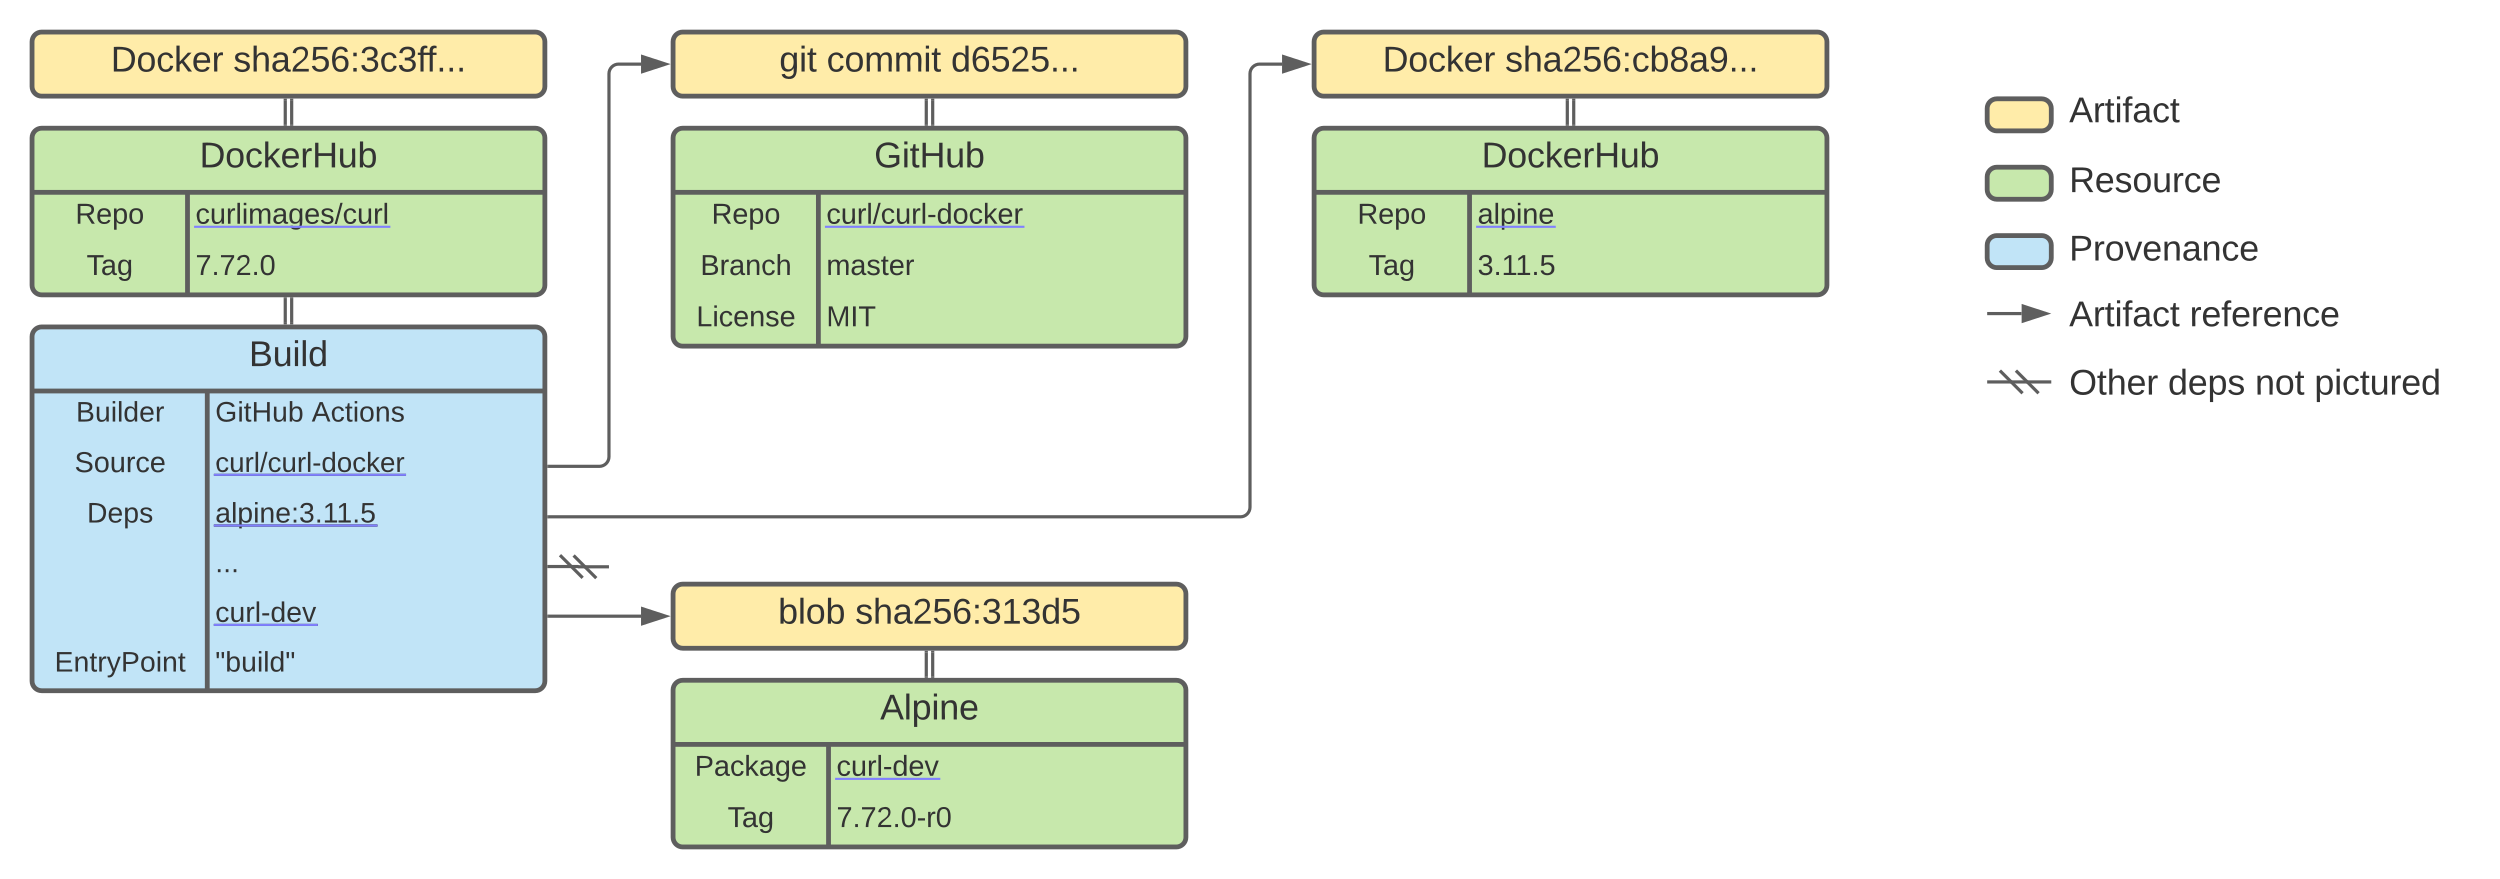 <svg xmlns="http://www.w3.org/2000/svg" xmlns:xlink="http://www.w3.org/1999/xlink" xmlns:lucid="lucid" width="1560" height="548.5"><g transform="translate(-20 -20)" lucid:page-tab-id="0_0"><path d="M362.5 311H394c3.3 0 6-2.7 6-6V66c0-3.3 2.7-6 6-6h14" stroke="#5e5e5e" stroke-width="2" fill="none"/><path d="M362.53 312h-1.03v-2h1.03z" fill="#5e5e5e"/><path d="M435.26 60L421 64.64v-9.28z" stroke="#5e5e5e" stroke-width="2" fill="#5e5e5e"/><path d="M362.5 342.5H794c3.3 0 6-2.7 6-6V66c0-3.3 2.7-6 6-6h14" stroke="#5e5e5e" stroke-width="2" fill="none"/><path d="M362.53 343.5h-1.03v-2h1.03z" fill="#5e5e5e"/><path d="M835.26 60L821 64.64v-9.28z" stroke="#5e5e5e" stroke-width="2" fill="#5e5e5e"/><path d="M440 46c0-3.3 2.7-6 6-6h308c3.3 0 6 2.7 6 6v28c0 3.3-2.7 6-6 6H446c-3.3 0-6-2.7-6-6z" stroke="#5e5e5e" stroke-width="3" fill="#ffeca9"/><use xlink:href="#a" transform="matrix(1,0,0,1,445,45) translate(61.296 19.653)"/><use xlink:href="#b" transform="matrix(1,0,0,1,445,45) translate(90.864 19.653)"/><use xlink:href="#c" transform="matrix(1,0,0,1,445,45) translate(168.457 19.653)"/><path d="M440 106c0-3.3 2.7-6 6-6h308c3.3 0 6 2.7 6 6v124c0 3.3-2.7 6-6 6H446c-3.3 0-6-2.7-6-6z" fill="#c7e8ac"/><path d="M440 106c0-3.3 2.7-6 6-6h308c3.3 0 6 2.7 6 6v124c0 3.3-2.7 6-6 6H446c-3.3 0-6-2.7-6-6zM440 140h320M530.67 140v96" stroke="#5e5e5e" stroke-width="3" fill="none"/><use xlink:href="#d" transform="matrix(1,0,0,1,450,100) translate(115.494 24.444)"/><use xlink:href="#e" transform="matrix(1,0,0,1,445,142.5) translate(19.025 17.1)"/><use xlink:href="#f" transform="matrix(1,0,0,1,535.667,142.5) translate(0 17.1)"/><use xlink:href="#g" transform="matrix(1,0,0,1,445,174.5) translate(12.025 17.1)"/><use xlink:href="#h" transform="matrix(1,0,0,1,535.667,174.5) translate(0 17.1)"/><use xlink:href="#i" transform="matrix(1,0,0,1,445,206.5) translate(9.525 17.1)"/><use xlink:href="#j" transform="matrix(1,0,0,1,535.667,206.5) translate(0 17.1)"/><a xlink:href="https://github.com/curl/curl-docker" target="_blank" transform="matrix(1,0,0,1,535.667,142.5)"><path class="lucid-link lucid-hotspot lucid-overlay-hotspot" fill-opacity="0" d="M0 2.7h122.7v21.6H0z"/></a><path d="M602 82.5v15M598 82.5v15" stroke="#5e5e5e" stroke-width="2" fill="none"/><path d="M603 82.53h-2V81.5h2zM599 82.53h-2V81.5h2zM603 98.5h-2v-1.03h2zM599 98.5h-2v-1.03h2z" fill="#5e5e5e"/><path d="M840 46c0-3.3 2.7-6 6-6h308c3.3 0 6 2.7 6 6v28c0 3.3-2.7 6-6 6H846c-3.3 0-6-2.7-6-6z" stroke="#5e5e5e" stroke-width="3" fill="#ffeca9"/><use xlink:href="#k" transform="matrix(1,0,0,1,845,45) translate(37.778 19.653)"/><use xlink:href="#l" transform="matrix(1,0,0,1,845,45) translate(114.198 19.653)"/><path d="M1002 82.5v15M998 82.5v15" stroke="#5e5e5e" stroke-width="2" fill="none"/><path d="M1003 82.53h-2V81.5h2zM999 82.53h-2V81.5h2zM1003 98.5h-2v-1.03h2zM999 98.5h-2v-1.03h2z" fill="#5e5e5e"/><path d="M40 230c0-3.3 2.7-6 6-6h308c3.3 0 6 2.7 6 6v215c0 3.3-2.7 6-6 6H46c-3.3 0-6-2.7-6-6z" fill="#c1e4f7"/><path d="M40 230c0-3.3 2.7-6 6-6h308c3.3 0 6 2.7 6 6v215c0 3.3-2.7 6-6 6H46c-3.3 0-6-2.7-6-6zM40 264h320M149.33 264v187" stroke="#5e5e5e" stroke-width="3" fill="none"/><use xlink:href="#m" transform="matrix(1,0,0,1,50,224) translate(125.37 24.444)"/><use xlink:href="#n" transform="matrix(1,0,0,1,45,266.5) translate(22.42 16.556)"/><use xlink:href="#o" transform="matrix(1,0,0,1,154.333,266.5) translate(0 16.556)"/><use xlink:href="#p" transform="matrix(1,0,0,1,154.333,266.5) translate(60.148 16.556)"/><use xlink:href="#q" transform="matrix(1,0,0,1,45,297.5) translate(21.525 17.1)"/><use xlink:href="#r" transform="matrix(1,0,0,1,154.333,297.5) translate(0 16.967)"/><use xlink:href="#s" transform="matrix(1,0,0,1,45,329.5) translate(29.284 16.556)"/><use xlink:href="#t" transform="matrix(1,0,0,1,154.333,329.5) translate(0 16.556)"/><use xlink:href="#u" transform="matrix(1,0,0,1,154.333,360.5) translate(0 16.556)"/><use xlink:href="#v" transform="matrix(1,0,0,1,154.333,391.5) translate(0 16.556)"/><use xlink:href="#w" transform="matrix(1,0,0,1,45,422.5) translate(9.062 16.556)"/><use xlink:href="#x" transform="matrix(1,0,0,1,154.333,422.5) translate(0 16.556)"/><a xlink:href="https://github.com/curl/curl-docker/blob/d6525c840a62b398424a78d792f457477135d0cf/alpine/latest/Dockerfile" target="_blank" transform="matrix(1,0,0,1,154.333,297.5)"><path class="lucid-link lucid-hotspot lucid-overlay-hotspot" fill-opacity="0" d="M0 3.1h118.16v20.8H0z"/></a><a xlink:href="https://hub.docker.com/layers/alpine/library/alpine/3.11.5/images/sha256-cb8a924afdf0229ef7515d9e5b3024e23b3eb03ddbba287f4a19c6ac90b8d221?context=explore" target="_blank" transform="matrix(1,0,0,1,154.333,329.5)"><path class="lucid-link lucid-hotspot lucid-overlay-hotspot" fill-opacity="0" d="M0 2.33h100.3v21.33H0z"/></a><a xlink:href="https://pkgs.alpinelinux.org/package/edge/main/x86_64/curl-dev" target="_blank" transform="matrix(1,0,0,1,154.333,391.5)"><path class="lucid-link lucid-hotspot lucid-overlay-hotspot" fill-opacity="0" d="M0 2.33h63.06v21.33H0z"/></a><path d="M40 46c0-3.3 2.7-6 6-6h308c3.3 0 6 2.7 6 6v28c0 3.3-2.7 6-6 6H46c-3.3 0-6-2.7-6-6z" stroke="#5e5e5e" stroke-width="3" fill="#ffeca9"/><use xlink:href="#k" transform="matrix(1,0,0,1,45,45) translate(44.167 19.653)"/><use xlink:href="#y" transform="matrix(1,0,0,1,45,45) translate(120.586 19.653)"/><path d="M202 206.5v15M198 206.5v15" stroke="#5e5e5e" stroke-width="2" fill="none"/><path d="M203 206.53h-2v-1.03h2zM199 206.53h-2v-1.03h2zM203 222.5h-2v-1.03h2zM199 222.5h-2v-1.03h2z" fill="#5e5e5e"/><path d="M40 106c0-3.3 2.7-6 6-6h308c3.3 0 6 2.7 6 6v92c0 3.3-2.7 6-6 6H46c-3.3 0-6-2.7-6-6z" fill="#c7e8ac"/><path d="M40 106c0-3.3 2.7-6 6-6h308c3.3 0 6 2.7 6 6v92c0 3.3-2.7 6-6 6H46c-3.3 0-6-2.7-6-6zM40 140h320M137 140v64" stroke="#5e5e5e" stroke-width="3" fill="none"/><use xlink:href="#z" transform="matrix(1,0,0,1,50,100) translate(94.537 24.444)"/><use xlink:href="#e" transform="matrix(1,0,0,1,45,142.5) translate(22.025 17.1)"/><use xlink:href="#A" transform="matrix(1,0,0,1,142,142.5) translate(0 17.1)"/><use xlink:href="#B" transform="matrix(1,0,0,1,45,174.5) translate(29.025 17.1)"/><use xlink:href="#C" transform="matrix(1,0,0,1,142,174.5) translate(0 17.1)"/><a xlink:href="https://hub.docker.com/r/curlimages/curl" target="_blank" transform="matrix(1,0,0,1,142,142.5)"><path class="lucid-link lucid-hotspot lucid-overlay-hotspot" fill-opacity="0" d="M0 2.7h120.7v21.6H0z"/></a><path d="M840 106c0-3.3 2.7-6 6-6h308c3.3 0 6 2.7 6 6v92c0 3.3-2.7 6-6 6H846c-3.3 0-6-2.7-6-6z" fill="#c7e8ac"/><path d="M840 106c0-3.3 2.7-6 6-6h308c3.3 0 6 2.7 6 6v92c0 3.3-2.7 6-6 6H846c-3.3 0-6-2.7-6-6zM840 140h320M937 140v64" stroke="#5e5e5e" stroke-width="3" fill="none"/><use xlink:href="#z" transform="matrix(1,0,0,1,850,100) translate(94.537 24.444)"/><use xlink:href="#e" transform="matrix(1,0,0,1,845,142.5) translate(22.025 17.1)"/><use xlink:href="#D" transform="matrix(1,0,0,1,942,142.5) translate(0 17.1)"/><use xlink:href="#B" transform="matrix(1,0,0,1,845,174.5) translate(29.025 17.1)"/><use xlink:href="#E" transform="matrix(1,0,0,1,942,174.5) translate(0 17.1)"/><a xlink:href="https://hub.docker.com/_/alpine" target="_blank" transform="matrix(1,0,0,1,942,142.5)"><path class="lucid-link lucid-hotspot lucid-overlay-hotspot" fill-opacity="0" d="M0 2.7h47.9v21.6H0z"/></a><path d="M440 390.5c0-3.3 2.7-6 6-6h308c3.3 0 6 2.7 6 6v28c0 3.3-2.7 6-6 6H446c-3.3 0-6-2.7-6-6z" stroke="#5e5e5e" stroke-width="3" fill="#ffeca9"/><use xlink:href="#F" transform="matrix(1,0,0,1,445,389.5) translate(60.586 19.653)"/><use xlink:href="#G" transform="matrix(1,0,0,1,445,389.5) translate(108.673 19.653)"/><path d="M362.5 404.5H420" stroke="#5e5e5e" stroke-width="2" fill="none"/><path d="M362.53 405.5h-1.03v-2h1.03z" fill="#5e5e5e"/><path d="M435.26 404.5L421 409.14v-9.28z" stroke="#5e5e5e" stroke-width="2" fill="#5e5e5e"/><path d="M602 427v15M598 427v15" stroke="#5e5e5e" stroke-width="2" fill="none"/><path d="M603 427.03h-2V426h2zM599 427.03h-2V426h2zM603 443h-2v-1.03h2zM599 443h-2v-1.03h2z" fill="#5e5e5e"/><path d="M440 450.5c0-3.3 2.7-6 6-6h308c3.3 0 6 2.7 6 6v92c0 3.3-2.7 6-6 6H446c-3.3 0-6-2.7-6-6z" fill="#c7e8ac"/><path d="M440 450.5c0-3.3 2.7-6 6-6h308c3.3 0 6 2.7 6 6v92c0 3.3-2.7 6-6 6H446c-3.3 0-6-2.7-6-6zM440 484.5h320M537 484.5v64" stroke="#5e5e5e" stroke-width="3" fill="none"/><use xlink:href="#H" transform="matrix(1,0,0,1,450,444.5) translate(119.198 24.444)"/><use xlink:href="#I" transform="matrix(1,0,0,1,445,487) translate(8.5 17.1)"/><use xlink:href="#J" transform="matrix(1,0,0,1,542,487) translate(0 17.1)"/><use xlink:href="#B" transform="matrix(1,0,0,1,445,519) translate(29.025 17.1)"/><use xlink:href="#K" transform="matrix(1,0,0,1,542,519) translate(0 17.1)"/><a xlink:href="https://pkgs.alpinelinux.org/package/edge/main/x86_64/curl-dev" target="_blank" transform="matrix(1,0,0,1,542,487)"><path class="lucid-link lucid-hotspot lucid-overlay-hotspot" fill-opacity="0" d="M0 2.7h63.85v21.6H0z"/></a><path d="M1261 215.67h20.5M1261.03 215.67H1260" stroke="#5e5e5e" stroke-width="2" fill="none"/><path d="M1296.76 215.67l-14.26 4.63v-9.27z" stroke="#5e5e5e" stroke-width="2" fill="#5e5e5e"/><path d="M1300 202.67c0-3.32 2.7-6 6-6h248c3.3 0 6 2.68 6 6v30.66c0 3.32-2.7 6-6 6h-248c-3.3 0-6-2.68-6-6z" stroke="#000" stroke-opacity="0" stroke-width="3" fill="#fff" fill-opacity="0"/><use xlink:href="#L" transform="matrix(1,0,0,1,1305,201.667) translate(0 21.903)"/><use xlink:href="#M" transform="matrix(1,0,0,1,1305,201.667) translate(6.173 21.903)"/><use xlink:href="#N" transform="matrix(1,0,0,1,1305,201.667) translate(81.358 21.903)"/><path d="M1260 173c0-3.3 2.7-6 6-6h28c3.3 0 6 2.7 6 6v8c0 3.3-2.7 6-6 6h-28c-3.3 0-6-2.7-6-6z" stroke="#5e5e5e" stroke-width="3" fill="#c1e4f7"/><path d="M1300 161.67c0-3.32 2.7-6 6-6h248c3.3 0 6 2.68 6 6v30.66c0 3.32-2.7 6-6 6h-248c-3.3 0-6-2.68-6-6z" stroke="#000" stroke-opacity="0" stroke-width="3" fill="#fff" fill-opacity="0"/><use xlink:href="#L" transform="matrix(1,0,0,1,1305,160.667) translate(0 21.903)"/><use xlink:href="#O" transform="matrix(1,0,0,1,1305,160.667) translate(6.173 21.903)"/><path d="M1260 130.33c0-3.3 2.7-6 6-6h28c3.3 0 6 2.7 6 6v8c0 3.32-2.7 6-6 6h-28c-3.3 0-6-2.68-6-6z" stroke="#5e5e5e" stroke-width="3" fill="#c7e8ac"/><path d="M1300 119c0-3.3 2.7-6 6-6h248c3.3 0 6 2.7 6 6v30.67c0 3.3-2.7 6-6 6h-248c-3.3 0-6-2.7-6-6z" stroke="#000" stroke-opacity="0" stroke-width="3" fill="#fff" fill-opacity="0"/><use xlink:href="#L" transform="matrix(1,0,0,1,1305,118) translate(0 21.903)"/><use xlink:href="#P" transform="matrix(1,0,0,1,1305,118) translate(6.173 21.903)"/><path d="M1260 87.67c0-3.32 2.7-6 6-6h28c3.3 0 6 2.68 6 6v8c0 3.3-2.7 6-6 6h-28c-3.3 0-6-2.7-6-6z" stroke="#5e5e5e" stroke-width="3" fill="#ffeca9"/><path d="M1300 66c0-3.3 2.7-6 6-6h248c3.3 0 6 2.7 6 6v51.33c0 3.32-2.7 6-6 6h-248c-3.3 0-6-2.68-6-6z" stroke="#000" stroke-opacity="0" stroke-width="3" fill="#fff" fill-opacity="0"/><use xlink:href="#L" transform="matrix(1,0,0,1,1305,65) translate(0 31.278)"/><use xlink:href="#Q" transform="matrix(1,0,0,1,1305,65) translate(6.173 31.278)"/><path d="M1260 258.33h40" stroke="#5e5e5e" stroke-width="2" fill="none"/><path d="M1282.07 265.4l-14.14-14.14M1277.93 251.26l14.14 14.14" stroke="#5e5e5e" stroke-width="2" fill="#fff"/><path d="M1300 245.33c0-3.3 2.7-6 6-6h248c3.3 0 6 2.7 6 6V276c0 3.3-2.7 6-6 6h-248c-3.3 0-6-2.7-6-6z" stroke="#000" stroke-opacity="0" stroke-width="3" fill="#fff" fill-opacity="0"/><g><use xlink:href="#L" transform="matrix(1,0,0,1,1305,244.333) translate(0 21.903)"/><use xlink:href="#R" transform="matrix(1,0,0,1,1305,244.333) translate(6.173 21.903)"/><use xlink:href="#S" transform="matrix(1,0,0,1,1305,244.333) translate(67.84 21.903)"/><use xlink:href="#T" transform="matrix(1,0,0,1,1305,244.333) translate(122.16 21.903)"/><use xlink:href="#U" transform="matrix(1,0,0,1,1305,244.333) translate(159.198 21.903)"/></g><path d="M361.5 373.5h19.16c.05 0 .1.04.1.1 0 .05.03.1.08.1H400" stroke="#5e5e5e" stroke-width="2" fill="none"/><path d="M383.57 380.57l-14.14-14.14M377.93 366.62l14.14 14.14" stroke="#5e5e5e" stroke-width="2" fill="#fff"/><path d="M202 82.5v15M198 82.5v15" stroke="#5e5e5e" stroke-width="2" fill="none"/><path d="M203 82.53h-2V81.5h2zM199 82.53h-2V81.5h2zM203 98.5h-2v-1.03h2zM199 98.5h-2v-1.03h2z" fill="#5e5e5e"/><defs><path fill="#333" d="M177-190C167-65 218 103 67 71c-23-6-38-20-44-43l32-5c15 47 100 32 89-28v-30C133-14 115 1 83 1 29 1 15-40 15-95c0-56 16-97 71-98 29-1 48 16 59 35 1-10 0-23 2-32h30zM94-22c36 0 50-32 50-73 0-42-14-75-50-75-39 0-46 34-46 75s6 73 46 73" id="V"/><path fill="#333" d="M24-231v-30h32v30H24zM24 0v-190h32V0H24" id="W"/><path fill="#333" d="M59-47c-2 24 18 29 38 22v24C64 9 27 4 27-40v-127H5v-23h24l9-43h21v43h35v23H59v120" id="X"/><g id="a"><use transform="matrix(0.062,0,0,0.062,0,0)" xlink:href="#V"/><use transform="matrix(0.062,0,0,0.062,12.346,0)" xlink:href="#W"/><use transform="matrix(0.062,0,0,0.062,17.222,0)" xlink:href="#X"/></g><path fill="#333" d="M96-169c-40 0-48 33-48 73s9 75 48 75c24 0 41-14 43-38l32 2c-6 37-31 61-74 61-59 0-76-41-82-99-10-93 101-131 147-64 4 7 5 14 7 22l-32 3c-4-21-16-35-41-35" id="Y"/><path fill="#333" d="M100-194c62-1 85 37 85 99 1 63-27 99-86 99S16-35 15-95c0-66 28-99 85-99zM99-20c44 1 53-31 53-75 0-43-8-75-51-75s-53 32-53 75 10 74 51 75" id="Z"/><path fill="#333" d="M210-169c-67 3-38 105-44 169h-31v-121c0-29-5-50-35-48C34-165 62-65 56 0H25l-1-190h30c1 10-1 24 2 32 10-44 99-50 107 0 11-21 27-35 58-36 85-2 47 119 55 194h-31v-121c0-29-5-49-35-48" id="aa"/><g id="b"><use transform="matrix(0.062,0,0,0.062,0,0)" xlink:href="#Y"/><use transform="matrix(0.062,0,0,0.062,11.111,0)" xlink:href="#Z"/><use transform="matrix(0.062,0,0,0.062,23.457,0)" xlink:href="#aa"/><use transform="matrix(0.062,0,0,0.062,41.914,0)" xlink:href="#aa"/><use transform="matrix(0.062,0,0,0.062,60.37,0)" xlink:href="#W"/><use transform="matrix(0.062,0,0,0.062,65.247,0)" xlink:href="#X"/></g><path fill="#333" d="M85-194c31 0 48 13 60 33l-1-100h32l1 261h-30c-2-10 0-23-3-31C134-8 116 4 85 4 32 4 16-35 15-94c0-66 23-100 70-100zm9 24c-40 0-46 34-46 75 0 40 6 74 45 74 42 0 51-32 51-76 0-42-9-74-50-73" id="ab"/><path fill="#333" d="M110-160c48 1 74 30 74 79 0 53-28 85-80 85-65 0-83-55-86-122-5-90 50-162 133-122 14 7 22 21 27 39l-31 6c-5-40-67-38-82-6-9 19-15 44-15 74 11-20 30-34 60-33zm-7 138c34 0 49-23 49-58s-16-56-50-56c-29 0-50 16-49 49 1 36 15 65 50 65" id="ac"/><path fill="#333" d="M54-142c48-35 137-8 131 61C196 18 31 33 14-55l32-4c7 23 22 37 52 37 35-1 51-22 54-58 4-55-73-65-99-34H22l8-134h141v27H59" id="ad"/><path fill="#333" d="M101-251c82-7 93 87 43 132L82-64C71-53 59-42 53-27h129V0H18c2-99 128-94 128-182 0-28-16-43-45-43s-46 15-49 41l-32-3c6-41 34-60 81-64" id="ae"/><path fill="#333" d="M33 0v-38h34V0H33" id="af"/><g id="c"><use transform="matrix(0.062,0,0,0.062,0,0)" xlink:href="#ab"/><use transform="matrix(0.062,0,0,0.062,12.346,0)" xlink:href="#ac"/><use transform="matrix(0.062,0,0,0.062,24.691,0)" xlink:href="#ad"/><use transform="matrix(0.062,0,0,0.062,37.037,0)" xlink:href="#ae"/><use transform="matrix(0.062,0,0,0.062,49.383,0)" xlink:href="#ad"/><use transform="matrix(0.062,0,0,0.062,61.728,0)" xlink:href="#af"/><use transform="matrix(0.062,0,0,0.062,67.901,0)" xlink:href="#af"/><use transform="matrix(0.062,0,0,0.062,74.074,0)" xlink:href="#af"/></g><path fill="#333" d="M143 4C61 4 22-44 18-125c-5-107 100-154 193-111 17 8 29 25 37 43l-32 9c-13-25-37-40-76-40-61 0-88 39-88 99 0 61 29 100 91 101 35 0 62-11 79-27v-45h-74v-28h105v86C228-13 192 4 143 4" id="ag"/><path fill="#333" d="M197 0v-115H63V0H30v-248h33v105h134v-105h34V0h-34" id="ah"/><path fill="#333" d="M84 4C-5 8 30-112 23-190h32v120c0 31 7 50 39 49 72-2 45-101 50-169h31l1 190h-30c-1-10 1-25-2-33-11 22-28 36-60 37" id="ai"/><path fill="#333" d="M115-194c53 0 69 39 70 98 0 66-23 100-70 100C84 3 66-7 56-30L54 0H23l1-261h32v101c10-23 28-34 59-34zm-8 174c40 0 45-34 45-75 0-40-5-75-45-74-42 0-51 32-51 76 0 43 10 73 51 73" id="aj"/><g id="d"><use transform="matrix(0.062,0,0,0.062,0,0)" xlink:href="#ag"/><use transform="matrix(0.062,0,0,0.062,17.284,0)" xlink:href="#W"/><use transform="matrix(0.062,0,0,0.062,22.16,0)" xlink:href="#X"/><use transform="matrix(0.062,0,0,0.062,28.333,0)" xlink:href="#ah"/><use transform="matrix(0.062,0,0,0.062,44.321,0)" xlink:href="#ai"/><use transform="matrix(0.062,0,0,0.062,56.667,0)" xlink:href="#aj"/></g><path fill="#333" d="M233-177c-1 41-23 64-60 70L243 0h-38l-65-103H63V0H30v-248c88 3 205-21 203 71zM63-129c60-2 137 13 137-47 0-61-80-42-137-45v92" id="ak"/><path fill="#333" d="M100-194c63 0 86 42 84 106H49c0 40 14 67 53 68 26 1 43-12 49-29l28 8c-11 28-37 45-77 45C44 4 14-33 15-96c1-61 26-98 85-98zm52 81c6-60-76-77-97-28-3 7-6 17-6 28h103" id="al"/><path fill="#333" d="M115-194c55 1 70 41 70 98S169 2 115 4C84 4 66-9 55-30l1 105H24l-1-265h31l2 30c10-21 28-34 59-34zm-8 174c40 0 45-34 45-75s-6-73-45-74c-42 0-51 32-51 76 0 43 10 73 51 73" id="am"/><g id="e"><use transform="matrix(0.05,0,0,0.05,0,0)" xlink:href="#ak"/><use transform="matrix(0.05,0,0,0.05,12.95,0)" xlink:href="#al"/><use transform="matrix(0.05,0,0,0.05,22.95,0)" xlink:href="#am"/><use transform="matrix(0.05,0,0,0.05,32.95,0)" xlink:href="#Z"/></g><path fill="#333" d="M114-163C36-179 61-72 57 0H25l-1-190h30c1 12-1 29 2 39 6-27 23-49 58-41v29" id="an"/><path fill="#333" d="M24 0v-261h32V0H24" id="ao"/><path fill="#333" d="M0 4l72-265h28L28 4H0" id="ap"/><path fill="#333" d="M16-82v-28h88v28H16" id="aq"/><path fill="#333" d="M143 0L79-87 56-68V0H24v-261h32v163l83-92h37l-77 82L181 0h-38" id="ar"/><g id="f"><use transform="matrix(0.05,0,0,0.05,0,0)" xlink:href="#Y"/><use transform="matrix(0.05,0,0,0.05,9,0)" xlink:href="#ai"/><use transform="matrix(0.05,0,0,0.05,19,0)" xlink:href="#an"/><use transform="matrix(0.05,0,0,0.05,24.95,0)" xlink:href="#ao"/><use transform="matrix(0.05,0,0,0.05,28.9,0)" xlink:href="#ap"/><use transform="matrix(0.05,0,0,0.05,33.9,0)" xlink:href="#Y"/><use transform="matrix(0.05,0,0,0.05,42.9,0)" xlink:href="#ai"/><use transform="matrix(0.05,0,0,0.05,52.9,0)" xlink:href="#an"/><use transform="matrix(0.05,0,0,0.05,58.85,0)" xlink:href="#ao"/><use transform="matrix(0.05,0,0,0.05,62.8,0)" xlink:href="#aq"/><use transform="matrix(0.05,0,0,0.05,68.75,0)" xlink:href="#ab"/><use transform="matrix(0.05,0,0,0.05,78.75,0)" xlink:href="#Z"/><use transform="matrix(0.05,0,0,0.05,88.75,0)" xlink:href="#Y"/><use transform="matrix(0.05,0,0,0.05,97.75,0)" xlink:href="#ar"/><use transform="matrix(0.05,0,0,0.05,106.75,0)" xlink:href="#al"/><use transform="matrix(0.05,0,0,0.05,116.75,0)" xlink:href="#an"/><path fill="#8080ff" d="M-.9 1.25h124.5v1.32H-.9z"/></g><path fill="#333" d="M160-131c35 5 61 23 61 61C221 17 115-2 30 0v-248c76 3 177-17 177 60 0 33-19 50-47 57zm-97-11c50-1 110 9 110-42 0-47-63-36-110-37v79zm0 115c55-2 124 14 124-45 0-56-70-42-124-44v89" id="as"/><path fill="#333" d="M141-36C126-15 110 5 73 4 37 3 15-17 15-53c-1-64 63-63 125-63 3-35-9-54-41-54-24 1-41 7-42 31l-33-3c5-37 33-52 76-52 45 0 72 20 72 64v82c-1 20 7 32 28 27v20c-31 9-61-2-59-35zM48-53c0 20 12 33 32 33 41-3 63-29 60-74-43 2-92-5-92 41" id="at"/><path fill="#333" d="M117-194c89-4 53 116 60 194h-32v-121c0-31-8-49-39-48C34-167 62-67 57 0H25l-1-190h30c1 10-1 24 2 32 11-22 29-35 61-36" id="au"/><path fill="#333" d="M106-169C34-169 62-67 57 0H25v-261h32l-1 103c12-21 28-36 61-36 89 0 53 116 60 194h-32v-121c2-32-8-49-39-48" id="av"/><g id="g"><use transform="matrix(0.05,0,0,0.05,0,0)" xlink:href="#as"/><use transform="matrix(0.05,0,0,0.05,12,0)" xlink:href="#an"/><use transform="matrix(0.05,0,0,0.05,17.95,0)" xlink:href="#at"/><use transform="matrix(0.05,0,0,0.05,27.95,0)" xlink:href="#au"/><use transform="matrix(0.05,0,0,0.05,37.95,0)" xlink:href="#Y"/><use transform="matrix(0.05,0,0,0.05,46.95,0)" xlink:href="#av"/></g><path fill="#333" d="M135-143c-3-34-86-38-87 0 15 53 115 12 119 90S17 21 10-45l28-5c4 36 97 45 98 0-10-56-113-15-118-90-4-57 82-63 122-42 12 7 21 19 24 35" id="aw"/><g id="h"><use transform="matrix(0.05,0,0,0.05,0,0)" xlink:href="#aa"/><use transform="matrix(0.05,0,0,0.05,14.95,0)" xlink:href="#at"/><use transform="matrix(0.05,0,0,0.05,24.95,0)" xlink:href="#aw"/><use transform="matrix(0.05,0,0,0.05,33.95,0)" xlink:href="#X"/><use transform="matrix(0.05,0,0,0.05,38.95,0)" xlink:href="#al"/><use transform="matrix(0.05,0,0,0.05,48.95,0)" xlink:href="#an"/></g><path fill="#333" d="M30 0v-248h33v221h125V0H30" id="ax"/><g id="i"><use transform="matrix(0.05,0,0,0.05,0,0)" xlink:href="#ax"/><use transform="matrix(0.05,0,0,0.05,10,0)" xlink:href="#W"/><use transform="matrix(0.05,0,0,0.05,13.95,0)" xlink:href="#Y"/><use transform="matrix(0.05,0,0,0.05,22.95,0)" xlink:href="#al"/><use transform="matrix(0.05,0,0,0.05,32.95,0)" xlink:href="#au"/><use transform="matrix(0.05,0,0,0.05,42.95,0)" xlink:href="#aw"/><use transform="matrix(0.05,0,0,0.05,51.95,0)" xlink:href="#al"/></g><path fill="#333" d="M240 0l2-218c-23 76-54 145-80 218h-23L58-218 59 0H30v-248h44l77 211c21-75 51-140 76-211h43V0h-30" id="ay"/><path fill="#333" d="M33 0v-248h34V0H33" id="az"/><path fill="#333" d="M127-220V0H93v-220H8v-28h204v28h-85" id="aA"/><g id="j"><use transform="matrix(0.05,0,0,0.05,0,0)" xlink:href="#ay"/><use transform="matrix(0.05,0,0,0.05,14.95,0)" xlink:href="#az"/><use transform="matrix(0.05,0,0,0.05,19.95,0)" xlink:href="#aA"/></g><path fill="#333" d="M30-248c118-7 216 8 213 122C240-48 200 0 122 0H30v-248zM63-27c89 8 146-16 146-99s-60-101-146-95v194" id="aB"/><g id="k"><use transform="matrix(0.062,0,0,0.062,0,0)" xlink:href="#aB"/><use transform="matrix(0.062,0,0,0.062,15.988,0)" xlink:href="#Z"/><use transform="matrix(0.062,0,0,0.062,28.333,0)" xlink:href="#Y"/><use transform="matrix(0.062,0,0,0.062,39.444,0)" xlink:href="#ar"/><use transform="matrix(0.062,0,0,0.062,50.556,0)" xlink:href="#al"/><use transform="matrix(0.062,0,0,0.062,62.901,0)" xlink:href="#an"/></g><path fill="#333" d="M33-154v-36h34v36H33zM33 0v-36h34V0H33" id="aC"/><path fill="#333" d="M134-131c28 9 52 24 51 62-1 50-34 73-85 73S17-19 16-69c0-36 21-54 49-61-75-25-45-126 34-121 46 3 78 18 79 63 0 33-17 51-44 57zm-34-11c31 1 46-15 46-44 0-28-17-43-47-42-29 0-46 13-45 42 1 28 16 44 46 44zm1 122c35 0 51-18 51-52 0-30-18-46-53-46-33 0-51 17-51 47 0 34 19 51 53 51" id="aD"/><path fill="#333" d="M99-251c64 0 84 50 84 122C183-37 130 33 47-8c-14-7-20-23-25-40l30-5c6 39 69 39 84 7 9-19 16-44 16-74-10 22-31 35-62 35-49 0-73-33-73-83 0-54 28-83 82-83zm-1 141c31-1 51-18 51-49 0-36-14-67-51-67-34 0-49 23-49 58 0 34 15 58 49 58" id="aE"/><g id="l"><use transform="matrix(0.062,0,0,0.062,0,0)" xlink:href="#aw"/><use transform="matrix(0.062,0,0,0.062,11.111,0)" xlink:href="#av"/><use transform="matrix(0.062,0,0,0.062,23.457,0)" xlink:href="#at"/><use transform="matrix(0.062,0,0,0.062,35.802,0)" xlink:href="#ae"/><use transform="matrix(0.062,0,0,0.062,48.148,0)" xlink:href="#ad"/><use transform="matrix(0.062,0,0,0.062,60.494,0)" xlink:href="#ac"/><use transform="matrix(0.062,0,0,0.062,72.84,0)" xlink:href="#aC"/><use transform="matrix(0.062,0,0,0.062,79.012,0)" xlink:href="#Y"/><use transform="matrix(0.062,0,0,0.062,90.123,0)" xlink:href="#aj"/><use transform="matrix(0.062,0,0,0.062,102.469,0)" xlink:href="#aD"/><use transform="matrix(0.062,0,0,0.062,114.815,0)" xlink:href="#at"/><use transform="matrix(0.062,0,0,0.062,127.16,0)" xlink:href="#aE"/><use transform="matrix(0.062,0,0,0.062,139.506,0)" xlink:href="#af"/><use transform="matrix(0.062,0,0,0.062,145.679,0)" xlink:href="#af"/><use transform="matrix(0.062,0,0,0.062,151.852,0)" xlink:href="#af"/></g><g id="m"><use transform="matrix(0.062,0,0,0.062,0,0)" xlink:href="#as"/><use transform="matrix(0.062,0,0,0.062,14.815,0)" xlink:href="#ai"/><use transform="matrix(0.062,0,0,0.062,27.16,0)" xlink:href="#W"/><use transform="matrix(0.062,0,0,0.062,32.037,0)" xlink:href="#ao"/><use transform="matrix(0.062,0,0,0.062,36.914,0)" xlink:href="#ab"/></g><g id="n"><use transform="matrix(0.049,0,0,0.049,0,0)" xlink:href="#as"/><use transform="matrix(0.049,0,0,0.049,11.852,0)" xlink:href="#ai"/><use transform="matrix(0.049,0,0,0.049,21.728,0)" xlink:href="#W"/><use transform="matrix(0.049,0,0,0.049,25.63,0)" xlink:href="#ao"/><use transform="matrix(0.049,0,0,0.049,29.531,0)" xlink:href="#ab"/><use transform="matrix(0.049,0,0,0.049,39.407,0)" xlink:href="#al"/><use transform="matrix(0.049,0,0,0.049,49.284,0)" xlink:href="#an"/></g><g id="o"><use transform="matrix(0.049,0,0,0.049,0,0)" xlink:href="#ag"/><use transform="matrix(0.049,0,0,0.049,13.827,0)" xlink:href="#W"/><use transform="matrix(0.049,0,0,0.049,17.728,0)" xlink:href="#X"/><use transform="matrix(0.049,0,0,0.049,22.667,0)" xlink:href="#ah"/><use transform="matrix(0.049,0,0,0.049,35.457,0)" xlink:href="#ai"/><use transform="matrix(0.049,0,0,0.049,45.333,0)" xlink:href="#aj"/></g><path fill="#333" d="M205 0l-28-72H64L36 0H1l101-248h38L239 0h-34zm-38-99l-47-123c-12 45-31 82-46 123h93" id="aF"/><g id="p"><use transform="matrix(0.049,0,0,0.049,0,0)" xlink:href="#aF"/><use transform="matrix(0.049,0,0,0.049,11.852,0)" xlink:href="#Y"/><use transform="matrix(0.049,0,0,0.049,20.741,0)" xlink:href="#X"/><use transform="matrix(0.049,0,0,0.049,25.679,0)" xlink:href="#W"/><use transform="matrix(0.049,0,0,0.049,29.58,0)" xlink:href="#Z"/><use transform="matrix(0.049,0,0,0.049,39.457,0)" xlink:href="#au"/><use transform="matrix(0.049,0,0,0.049,49.333,0)" xlink:href="#aw"/></g><path fill="#333" d="M185-189c-5-48-123-54-124 2 14 75 158 14 163 119 3 78-121 87-175 55-17-10-28-26-33-46l33-7c5 56 141 63 141-1 0-78-155-14-162-118-5-82 145-84 179-34 5 7 8 16 11 25" id="aG"/><g id="q"><use transform="matrix(0.05,0,0,0.05,0,0)" xlink:href="#aG"/><use transform="matrix(0.05,0,0,0.05,12,0)" xlink:href="#Z"/><use transform="matrix(0.05,0,0,0.05,22,0)" xlink:href="#ai"/><use transform="matrix(0.05,0,0,0.05,32,0)" xlink:href="#an"/><use transform="matrix(0.05,0,0,0.05,37.95,0)" xlink:href="#Y"/><use transform="matrix(0.05,0,0,0.05,46.95,0)" xlink:href="#al"/></g><g id="r"><use transform="matrix(0.048,0,0,0.048,0,0)" xlink:href="#Y"/><use transform="matrix(0.048,0,0,0.048,8.667,0)" xlink:href="#ai"/><use transform="matrix(0.048,0,0,0.048,18.296,0)" xlink:href="#an"/><use transform="matrix(0.048,0,0,0.048,24.026,0)" xlink:href="#ao"/><use transform="matrix(0.048,0,0,0.048,27.83,0)" xlink:href="#ap"/><use transform="matrix(0.048,0,0,0.048,32.645,0)" xlink:href="#Y"/><use transform="matrix(0.048,0,0,0.048,41.311,0)" xlink:href="#ai"/><use transform="matrix(0.048,0,0,0.048,50.941,0)" xlink:href="#an"/><use transform="matrix(0.048,0,0,0.048,56.671,0)" xlink:href="#ao"/><use transform="matrix(0.048,0,0,0.048,60.474,0)" xlink:href="#aq"/><use transform="matrix(0.048,0,0,0.048,66.204,0)" xlink:href="#ab"/><use transform="matrix(0.048,0,0,0.048,75.834,0)" xlink:href="#Z"/><use transform="matrix(0.048,0,0,0.048,85.463,0)" xlink:href="#Y"/><use transform="matrix(0.048,0,0,0.048,94.13,0)" xlink:href="#ar"/><use transform="matrix(0.048,0,0,0.048,102.797,0)" xlink:href="#al"/><use transform="matrix(0.048,0,0,0.048,112.426,0)" xlink:href="#an"/><path fill="#333" d="M-.87 1.2h119.9v1.27H-.88z"/><path fill="#8080ff" d="M-.87 1.2h119.9v1.27H-.88z"/></g><g id="s"><use transform="matrix(0.049,0,0,0.049,0,0)" xlink:href="#aB"/><use transform="matrix(0.049,0,0,0.049,12.79,0)" xlink:href="#al"/><use transform="matrix(0.049,0,0,0.049,22.667,0)" xlink:href="#am"/><use transform="matrix(0.049,0,0,0.049,32.543,0)" xlink:href="#aw"/></g><path fill="#333" d="M126-127c33 6 58 20 58 59 0 88-139 92-164 29-3-8-5-16-6-25l32-3c6 27 21 44 54 44 32 0 52-15 52-46 0-38-36-46-79-43v-28c39 1 72-4 72-42 0-27-17-43-46-43-28 0-47 15-49 41l-32-3c6-42 35-63 81-64 48-1 79 21 79 65 0 36-21 52-52 59" id="aH"/><path fill="#333" d="M27 0v-27h64v-190l-56 39v-29l58-41h29v221h61V0H27" id="aI"/><g id="t"><use transform="matrix(0.049,0,0,0.049,0,0)" xlink:href="#at"/><use transform="matrix(0.049,0,0,0.049,9.877,0)" xlink:href="#ao"/><use transform="matrix(0.049,0,0,0.049,13.778,0)" xlink:href="#am"/><use transform="matrix(0.049,0,0,0.049,23.654,0)" xlink:href="#W"/><use transform="matrix(0.049,0,0,0.049,27.556,0)" xlink:href="#au"/><use transform="matrix(0.049,0,0,0.049,37.432,0)" xlink:href="#al"/><use transform="matrix(0.049,0,0,0.049,47.309,0)" xlink:href="#aC"/><use transform="matrix(0.049,0,0,0.049,52.247,0)" xlink:href="#aH"/><use transform="matrix(0.049,0,0,0.049,62.123,0)" xlink:href="#af"/><use transform="matrix(0.049,0,0,0.049,67.062,0)" xlink:href="#aI"/><use transform="matrix(0.049,0,0,0.049,75.605,0)" xlink:href="#aI"/><use transform="matrix(0.049,0,0,0.049,85.481,0)" xlink:href="#af"/><use transform="matrix(0.049,0,0,0.049,90.42,0)" xlink:href="#ad"/><path fill="#333" d="M-.9 1.23H101.2v1.3H-.9z"/><path fill="#8080ff" d="M-.9 1.23H101.2v1.3H-.9z"/></g><g id="u"><use transform="matrix(0.049,0,0,0.049,0,0)" xlink:href="#af"/><use transform="matrix(0.049,0,0,0.049,4.938,0)" xlink:href="#af"/><use transform="matrix(0.049,0,0,0.049,9.877,0)" xlink:href="#af"/></g><path fill="#333" d="M108 0H70L1-190h34L89-25l56-165h34" id="aJ"/><g id="v"><use transform="matrix(0.049,0,0,0.049,0,0)" xlink:href="#Y"/><use transform="matrix(0.049,0,0,0.049,8.889,0)" xlink:href="#ai"/><use transform="matrix(0.049,0,0,0.049,18.765,0)" xlink:href="#an"/><use transform="matrix(0.049,0,0,0.049,24.642,0)" xlink:href="#ao"/><use transform="matrix(0.049,0,0,0.049,28.543,0)" xlink:href="#aq"/><use transform="matrix(0.049,0,0,0.049,34.42,0)" xlink:href="#ab"/><use transform="matrix(0.049,0,0,0.049,44.296,0)" xlink:href="#al"/><use transform="matrix(0.049,0,0,0.049,54.173,0)" xlink:href="#aJ"/><path fill="#333" d="M-.9 1.23h64.85v1.3H-.9z"/><path fill="#8080ff" d="M-.9 1.23h64.85v1.3H-.9z"/></g><path fill="#333" d="M30 0v-248h187v28H63v79h144v27H63v87h162V0H30" id="aK"/><path fill="#333" d="M179-190L93 31C79 59 56 82 12 73V49c39 6 53-20 64-50L1-190h34L92-34l54-156h33" id="aL"/><path fill="#333" d="M30-248c87 1 191-15 191 75 0 78-77 80-158 76V0H30v-248zm33 125c57 0 124 11 124-50 0-59-68-47-124-48v98" id="aM"/><g id="w"><use transform="matrix(0.049,0,0,0.049,0,0)" xlink:href="#aK"/><use transform="matrix(0.049,0,0,0.049,11.852,0)" xlink:href="#au"/><use transform="matrix(0.049,0,0,0.049,21.728,0)" xlink:href="#X"/><use transform="matrix(0.049,0,0,0.049,26.667,0)" xlink:href="#an"/><use transform="matrix(0.049,0,0,0.049,32.543,0)" xlink:href="#aL"/><use transform="matrix(0.049,0,0,0.049,41.432,0)" xlink:href="#aM"/><use transform="matrix(0.049,0,0,0.049,53.284,0)" xlink:href="#Z"/><use transform="matrix(0.049,0,0,0.049,63.16,0)" xlink:href="#W"/><use transform="matrix(0.049,0,0,0.049,67.062,0)" xlink:href="#au"/><use transform="matrix(0.049,0,0,0.049,76.938,0)" xlink:href="#X"/></g><path fill="#333" d="M109-170H84l-4-78h32zm-65 0H19l-4-78h33" id="aN"/><g id="x"><use transform="matrix(0.049,0,0,0.049,0,0)" xlink:href="#aN"/><use transform="matrix(0.049,0,0,0.049,6.272,0)" xlink:href="#aj"/><use transform="matrix(0.049,0,0,0.049,16.148,0)" xlink:href="#ai"/><use transform="matrix(0.049,0,0,0.049,26.025,0)" xlink:href="#W"/><use transform="matrix(0.049,0,0,0.049,29.926,0)" xlink:href="#ao"/><use transform="matrix(0.049,0,0,0.049,33.827,0)" xlink:href="#ab"/><use transform="matrix(0.049,0,0,0.049,43.704,0)" xlink:href="#aN"/></g><path fill="#333" d="M101-234c-31-9-42 10-38 44h38v23H63V0H32v-167H5v-23h27c-7-52 17-82 69-68v24" id="aO"/><g id="y"><use transform="matrix(0.062,0,0,0.062,0,0)" xlink:href="#aw"/><use transform="matrix(0.062,0,0,0.062,11.111,0)" xlink:href="#av"/><use transform="matrix(0.062,0,0,0.062,23.457,0)" xlink:href="#at"/><use transform="matrix(0.062,0,0,0.062,35.802,0)" xlink:href="#ae"/><use transform="matrix(0.062,0,0,0.062,48.148,0)" xlink:href="#ad"/><use transform="matrix(0.062,0,0,0.062,60.494,0)" xlink:href="#ac"/><use transform="matrix(0.062,0,0,0.062,72.84,0)" xlink:href="#aC"/><use transform="matrix(0.062,0,0,0.062,79.012,0)" xlink:href="#aH"/><use transform="matrix(0.062,0,0,0.062,91.358,0)" xlink:href="#Y"/><use transform="matrix(0.062,0,0,0.062,102.469,0)" xlink:href="#aH"/><use transform="matrix(0.062,0,0,0.062,114.815,0)" xlink:href="#aO"/><use transform="matrix(0.062,0,0,0.062,120.556,0)" xlink:href="#aO"/><use transform="matrix(0.062,0,0,0.062,126.728,0)" xlink:href="#af"/><use transform="matrix(0.062,0,0,0.062,132.901,0)" xlink:href="#af"/><use transform="matrix(0.062,0,0,0.062,139.074,0)" xlink:href="#af"/></g><g id="z"><use transform="matrix(0.062,0,0,0.062,0,0)" xlink:href="#aB"/><use transform="matrix(0.062,0,0,0.062,15.988,0)" xlink:href="#Z"/><use transform="matrix(0.062,0,0,0.062,28.333,0)" xlink:href="#Y"/><use transform="matrix(0.062,0,0,0.062,39.444,0)" xlink:href="#ar"/><use transform="matrix(0.062,0,0,0.062,50.556,0)" xlink:href="#al"/><use transform="matrix(0.062,0,0,0.062,62.901,0)" xlink:href="#an"/><use transform="matrix(0.062,0,0,0.062,70.247,0)" xlink:href="#ah"/><use transform="matrix(0.062,0,0,0.062,86.235,0)" xlink:href="#ai"/><use transform="matrix(0.062,0,0,0.062,98.58,0)" xlink:href="#aj"/></g><g id="A"><use transform="matrix(0.05,0,0,0.05,0,0)" xlink:href="#Y"/><use transform="matrix(0.05,0,0,0.05,9,0)" xlink:href="#ai"/><use transform="matrix(0.05,0,0,0.05,19,0)" xlink:href="#an"/><use transform="matrix(0.05,0,0,0.05,24.95,0)" xlink:href="#ao"/><use transform="matrix(0.05,0,0,0.05,28.9,0)" xlink:href="#W"/><use transform="matrix(0.05,0,0,0.05,32.85,0)" xlink:href="#aa"/><use transform="matrix(0.05,0,0,0.05,47.8,0)" xlink:href="#at"/><use transform="matrix(0.05,0,0,0.05,57.8,0)" xlink:href="#V"/><use transform="matrix(0.05,0,0,0.05,67.8,0)" xlink:href="#al"/><use transform="matrix(0.05,0,0,0.05,77.8,0)" xlink:href="#aw"/><use transform="matrix(0.05,0,0,0.05,86.8,0)" xlink:href="#ap"/><use transform="matrix(0.05,0,0,0.05,91.8,0)" xlink:href="#Y"/><use transform="matrix(0.05,0,0,0.05,100.8,0)" xlink:href="#ai"/><use transform="matrix(0.05,0,0,0.05,110.8,0)" xlink:href="#an"/><use transform="matrix(0.05,0,0,0.05,116.75,0)" xlink:href="#ao"/><path fill="#8080ff" d="M-.9 1.25h122.5v1.32H-.9z"/></g><g id="B"><use transform="matrix(0.05,0,0,0.05,0,0)" xlink:href="#aA"/><use transform="matrix(0.05,0,0,0.05,8.95,0)" xlink:href="#at"/><use transform="matrix(0.05,0,0,0.05,18.95,0)" xlink:href="#V"/></g><path fill="#333" d="M64 0c3-98 48-159 88-221H18v-27h164v26C143-157 98-101 97 0H64" id="aP"/><path fill="#333" d="M101-251c68 0 85 55 85 127S166 4 100 4C33 4 14-52 14-124c0-73 17-127 87-127zm-1 229c47 0 54-49 54-102s-4-102-53-102c-51 0-55 48-55 102 0 53 5 102 54 102" id="aQ"/><g id="C"><use transform="matrix(0.05,0,0,0.05,0,0)" xlink:href="#aP"/><use transform="matrix(0.05,0,0,0.05,10,0)" xlink:href="#af"/><use transform="matrix(0.05,0,0,0.05,15,0)" xlink:href="#aP"/><use transform="matrix(0.05,0,0,0.05,25,0)" xlink:href="#ae"/><use transform="matrix(0.05,0,0,0.05,35,0)" xlink:href="#af"/><use transform="matrix(0.05,0,0,0.05,40,0)" xlink:href="#aQ"/></g><g id="D"><use transform="matrix(0.05,0,0,0.05,0,0)" xlink:href="#at"/><use transform="matrix(0.05,0,0,0.05,10,0)" xlink:href="#ao"/><use transform="matrix(0.05,0,0,0.05,13.95,0)" xlink:href="#am"/><use transform="matrix(0.05,0,0,0.05,23.95,0)" xlink:href="#W"/><use transform="matrix(0.05,0,0,0.05,27.9,0)" xlink:href="#au"/><use transform="matrix(0.05,0,0,0.05,37.9,0)" xlink:href="#al"/><path fill="#8080ff" d="M-.9 1.25h49.7v1.32H-.9z"/></g><g id="E"><use transform="matrix(0.05,0,0,0.05,0,0)" xlink:href="#aH"/><use transform="matrix(0.05,0,0,0.05,10,0)" xlink:href="#af"/><use transform="matrix(0.05,0,0,0.05,15,0)" xlink:href="#aI"/><use transform="matrix(0.05,0,0,0.05,23.65,0)" xlink:href="#aI"/><use transform="matrix(0.05,0,0,0.05,33.65,0)" xlink:href="#af"/><use transform="matrix(0.05,0,0,0.05,38.65,0)" xlink:href="#ad"/></g><g id="F"><use transform="matrix(0.062,0,0,0.062,0,0)" xlink:href="#aj"/><use transform="matrix(0.062,0,0,0.062,12.346,0)" xlink:href="#ao"/><use transform="matrix(0.062,0,0,0.062,17.222,0)" xlink:href="#Z"/><use transform="matrix(0.062,0,0,0.062,29.568,0)" xlink:href="#aj"/></g><g id="G"><use transform="matrix(0.062,0,0,0.062,0,0)" xlink:href="#aw"/><use transform="matrix(0.062,0,0,0.062,11.111,0)" xlink:href="#av"/><use transform="matrix(0.062,0,0,0.062,23.457,0)" xlink:href="#at"/><use transform="matrix(0.062,0,0,0.062,35.802,0)" xlink:href="#ae"/><use transform="matrix(0.062,0,0,0.062,48.148,0)" xlink:href="#ad"/><use transform="matrix(0.062,0,0,0.062,60.494,0)" xlink:href="#ac"/><use transform="matrix(0.062,0,0,0.062,72.84,0)" xlink:href="#aC"/><use transform="matrix(0.062,0,0,0.062,79.012,0)" xlink:href="#aH"/><use transform="matrix(0.062,0,0,0.062,91.358,0)" xlink:href="#aI"/><use transform="matrix(0.062,0,0,0.062,103.704,0)" xlink:href="#aH"/><use transform="matrix(0.062,0,0,0.062,116.049,0)" xlink:href="#ab"/><use transform="matrix(0.062,0,0,0.062,128.395,0)" xlink:href="#ad"/></g><g id="H"><use transform="matrix(0.062,0,0,0.062,0,0)" xlink:href="#aF"/><use transform="matrix(0.062,0,0,0.062,14.815,0)" xlink:href="#ao"/><use transform="matrix(0.062,0,0,0.062,19.691,0)" xlink:href="#am"/><use transform="matrix(0.062,0,0,0.062,32.037,0)" xlink:href="#W"/><use transform="matrix(0.062,0,0,0.062,36.914,0)" xlink:href="#au"/><use transform="matrix(0.062,0,0,0.062,49.259,0)" xlink:href="#al"/></g><g id="I"><use transform="matrix(0.05,0,0,0.05,0,0)" xlink:href="#aM"/><use transform="matrix(0.05,0,0,0.05,12,0)" xlink:href="#at"/><use transform="matrix(0.05,0,0,0.05,22,0)" xlink:href="#Y"/><use transform="matrix(0.05,0,0,0.05,31,0)" xlink:href="#ar"/><use transform="matrix(0.05,0,0,0.05,40,0)" xlink:href="#at"/><use transform="matrix(0.05,0,0,0.05,50,0)" xlink:href="#V"/><use transform="matrix(0.05,0,0,0.05,60,0)" xlink:href="#al"/></g><g id="J"><use transform="matrix(0.05,0,0,0.05,0,0)" xlink:href="#Y"/><use transform="matrix(0.05,0,0,0.05,9,0)" xlink:href="#ai"/><use transform="matrix(0.05,0,0,0.05,19,0)" xlink:href="#an"/><use transform="matrix(0.05,0,0,0.05,24.95,0)" xlink:href="#ao"/><use transform="matrix(0.05,0,0,0.05,28.9,0)" xlink:href="#aq"/><use transform="matrix(0.05,0,0,0.05,34.85,0)" xlink:href="#ab"/><use transform="matrix(0.05,0,0,0.05,44.85,0)" xlink:href="#al"/><use transform="matrix(0.05,0,0,0.05,54.85,0)" xlink:href="#aJ"/><path fill="#8080ff" d="M-.9 1.25h65.65v1.32H-.9z"/></g><g id="K"><use transform="matrix(0.05,0,0,0.05,0,0)" xlink:href="#aP"/><use transform="matrix(0.05,0,0,0.05,10,0)" xlink:href="#af"/><use transform="matrix(0.05,0,0,0.05,15,0)" xlink:href="#aP"/><use transform="matrix(0.05,0,0,0.05,25,0)" xlink:href="#ae"/><use transform="matrix(0.05,0,0,0.05,35,0)" xlink:href="#af"/><use transform="matrix(0.05,0,0,0.05,40,0)" xlink:href="#aQ"/><use transform="matrix(0.05,0,0,0.05,50,0)" xlink:href="#aq"/><use transform="matrix(0.05,0,0,0.05,55.95,0)" xlink:href="#an"/><use transform="matrix(0.05,0,0,0.05,61.9,0)" xlink:href="#aQ"/></g><g id="M"><use transform="matrix(0.062,0,0,0.062,0,0)" xlink:href="#aF"/><use transform="matrix(0.062,0,0,0.062,14.815,0)" xlink:href="#an"/><use transform="matrix(0.062,0,0,0.062,22.16,0)" xlink:href="#X"/><use transform="matrix(0.062,0,0,0.062,28.333,0)" xlink:href="#W"/><use transform="matrix(0.062,0,0,0.062,33.21,0)" xlink:href="#aO"/><use transform="matrix(0.062,0,0,0.062,39.383,0)" xlink:href="#at"/><use transform="matrix(0.062,0,0,0.062,51.728,0)" xlink:href="#Y"/><use transform="matrix(0.062,0,0,0.062,62.84,0)" xlink:href="#X"/></g><g id="N"><use transform="matrix(0.062,0,0,0.062,0,0)" xlink:href="#an"/><use transform="matrix(0.062,0,0,0.062,7.346,0)" xlink:href="#al"/><use transform="matrix(0.062,0,0,0.062,19.691,0)" xlink:href="#aO"/><use transform="matrix(0.062,0,0,0.062,25.864,0)" xlink:href="#al"/><use transform="matrix(0.062,0,0,0.062,38.21,0)" xlink:href="#an"/><use transform="matrix(0.062,0,0,0.062,45.556,0)" xlink:href="#al"/><use transform="matrix(0.062,0,0,0.062,57.901,0)" xlink:href="#au"/><use transform="matrix(0.062,0,0,0.062,70.247,0)" xlink:href="#Y"/><use transform="matrix(0.062,0,0,0.062,81.358,0)" xlink:href="#al"/></g><g id="O"><use transform="matrix(0.062,0,0,0.062,0,0)" xlink:href="#aM"/><use transform="matrix(0.062,0,0,0.062,14.815,0)" xlink:href="#an"/><use transform="matrix(0.062,0,0,0.062,22.16,0)" xlink:href="#Z"/><use transform="matrix(0.062,0,0,0.062,34.506,0)" xlink:href="#aJ"/><use transform="matrix(0.062,0,0,0.062,45.617,0)" xlink:href="#al"/><use transform="matrix(0.062,0,0,0.062,57.963,0)" xlink:href="#au"/><use transform="matrix(0.062,0,0,0.062,70.309,0)" xlink:href="#at"/><use transform="matrix(0.062,0,0,0.062,82.654,0)" xlink:href="#au"/><use transform="matrix(0.062,0,0,0.062,95,0)" xlink:href="#Y"/><use transform="matrix(0.062,0,0,0.062,106.111,0)" xlink:href="#al"/></g><g id="P"><use transform="matrix(0.062,0,0,0.062,0,0)" xlink:href="#ak"/><use transform="matrix(0.062,0,0,0.062,15.988,0)" xlink:href="#al"/><use transform="matrix(0.062,0,0,0.062,28.333,0)" xlink:href="#aw"/><use transform="matrix(0.062,0,0,0.062,39.444,0)" xlink:href="#Z"/><use transform="matrix(0.062,0,0,0.062,51.79,0)" xlink:href="#ai"/><use transform="matrix(0.062,0,0,0.062,64.136,0)" xlink:href="#an"/><use transform="matrix(0.062,0,0,0.062,71.481,0)" xlink:href="#Y"/><use transform="matrix(0.062,0,0,0.062,82.593,0)" xlink:href="#al"/></g><g id="Q"><use transform="matrix(0.062,0,0,0.062,0,0)" xlink:href="#aF"/><use transform="matrix(0.062,0,0,0.062,14.815,0)" xlink:href="#an"/><use transform="matrix(0.062,0,0,0.062,22.16,0)" xlink:href="#X"/><use transform="matrix(0.062,0,0,0.062,28.333,0)" xlink:href="#W"/><use transform="matrix(0.062,0,0,0.062,33.21,0)" xlink:href="#aO"/><use transform="matrix(0.062,0,0,0.062,39.383,0)" xlink:href="#at"/><use transform="matrix(0.062,0,0,0.062,51.728,0)" xlink:href="#Y"/><use transform="matrix(0.062,0,0,0.062,62.84,0)" xlink:href="#X"/></g><path fill="#333" d="M140-251c81 0 123 46 123 126C263-46 219 4 140 4 59 4 17-45 17-125s42-126 123-126zm0 227c63 0 89-41 89-101s-29-99-89-99c-61 0-89 39-89 99S79-25 140-24" id="aR"/><g id="R"><use transform="matrix(0.062,0,0,0.062,0,0)" xlink:href="#aR"/><use transform="matrix(0.062,0,0,0.062,17.284,0)" xlink:href="#X"/><use transform="matrix(0.062,0,0,0.062,23.457,0)" xlink:href="#av"/><use transform="matrix(0.062,0,0,0.062,35.802,0)" xlink:href="#al"/><use transform="matrix(0.062,0,0,0.062,48.148,0)" xlink:href="#an"/></g><g id="S"><use transform="matrix(0.062,0,0,0.062,0,0)" xlink:href="#ab"/><use transform="matrix(0.062,0,0,0.062,12.346,0)" xlink:href="#al"/><use transform="matrix(0.062,0,0,0.062,24.691,0)" xlink:href="#am"/><use transform="matrix(0.062,0,0,0.062,37.037,0)" xlink:href="#aw"/></g><g id="T"><use transform="matrix(0.062,0,0,0.062,0,0)" xlink:href="#au"/><use transform="matrix(0.062,0,0,0.062,12.346,0)" xlink:href="#Z"/><use transform="matrix(0.062,0,0,0.062,24.691,0)" xlink:href="#X"/></g><g id="U"><use transform="matrix(0.062,0,0,0.062,0,0)" xlink:href="#am"/><use transform="matrix(0.062,0,0,0.062,12.346,0)" xlink:href="#W"/><use transform="matrix(0.062,0,0,0.062,17.222,0)" xlink:href="#Y"/><use transform="matrix(0.062,0,0,0.062,28.333,0)" xlink:href="#X"/><use transform="matrix(0.062,0,0,0.062,34.506,0)" xlink:href="#ai"/><use transform="matrix(0.062,0,0,0.062,46.852,0)" xlink:href="#an"/><use transform="matrix(0.062,0,0,0.062,54.198,0)" xlink:href="#al"/><use transform="matrix(0.062,0,0,0.062,66.543,0)" xlink:href="#ab"/></g></defs></g></svg>